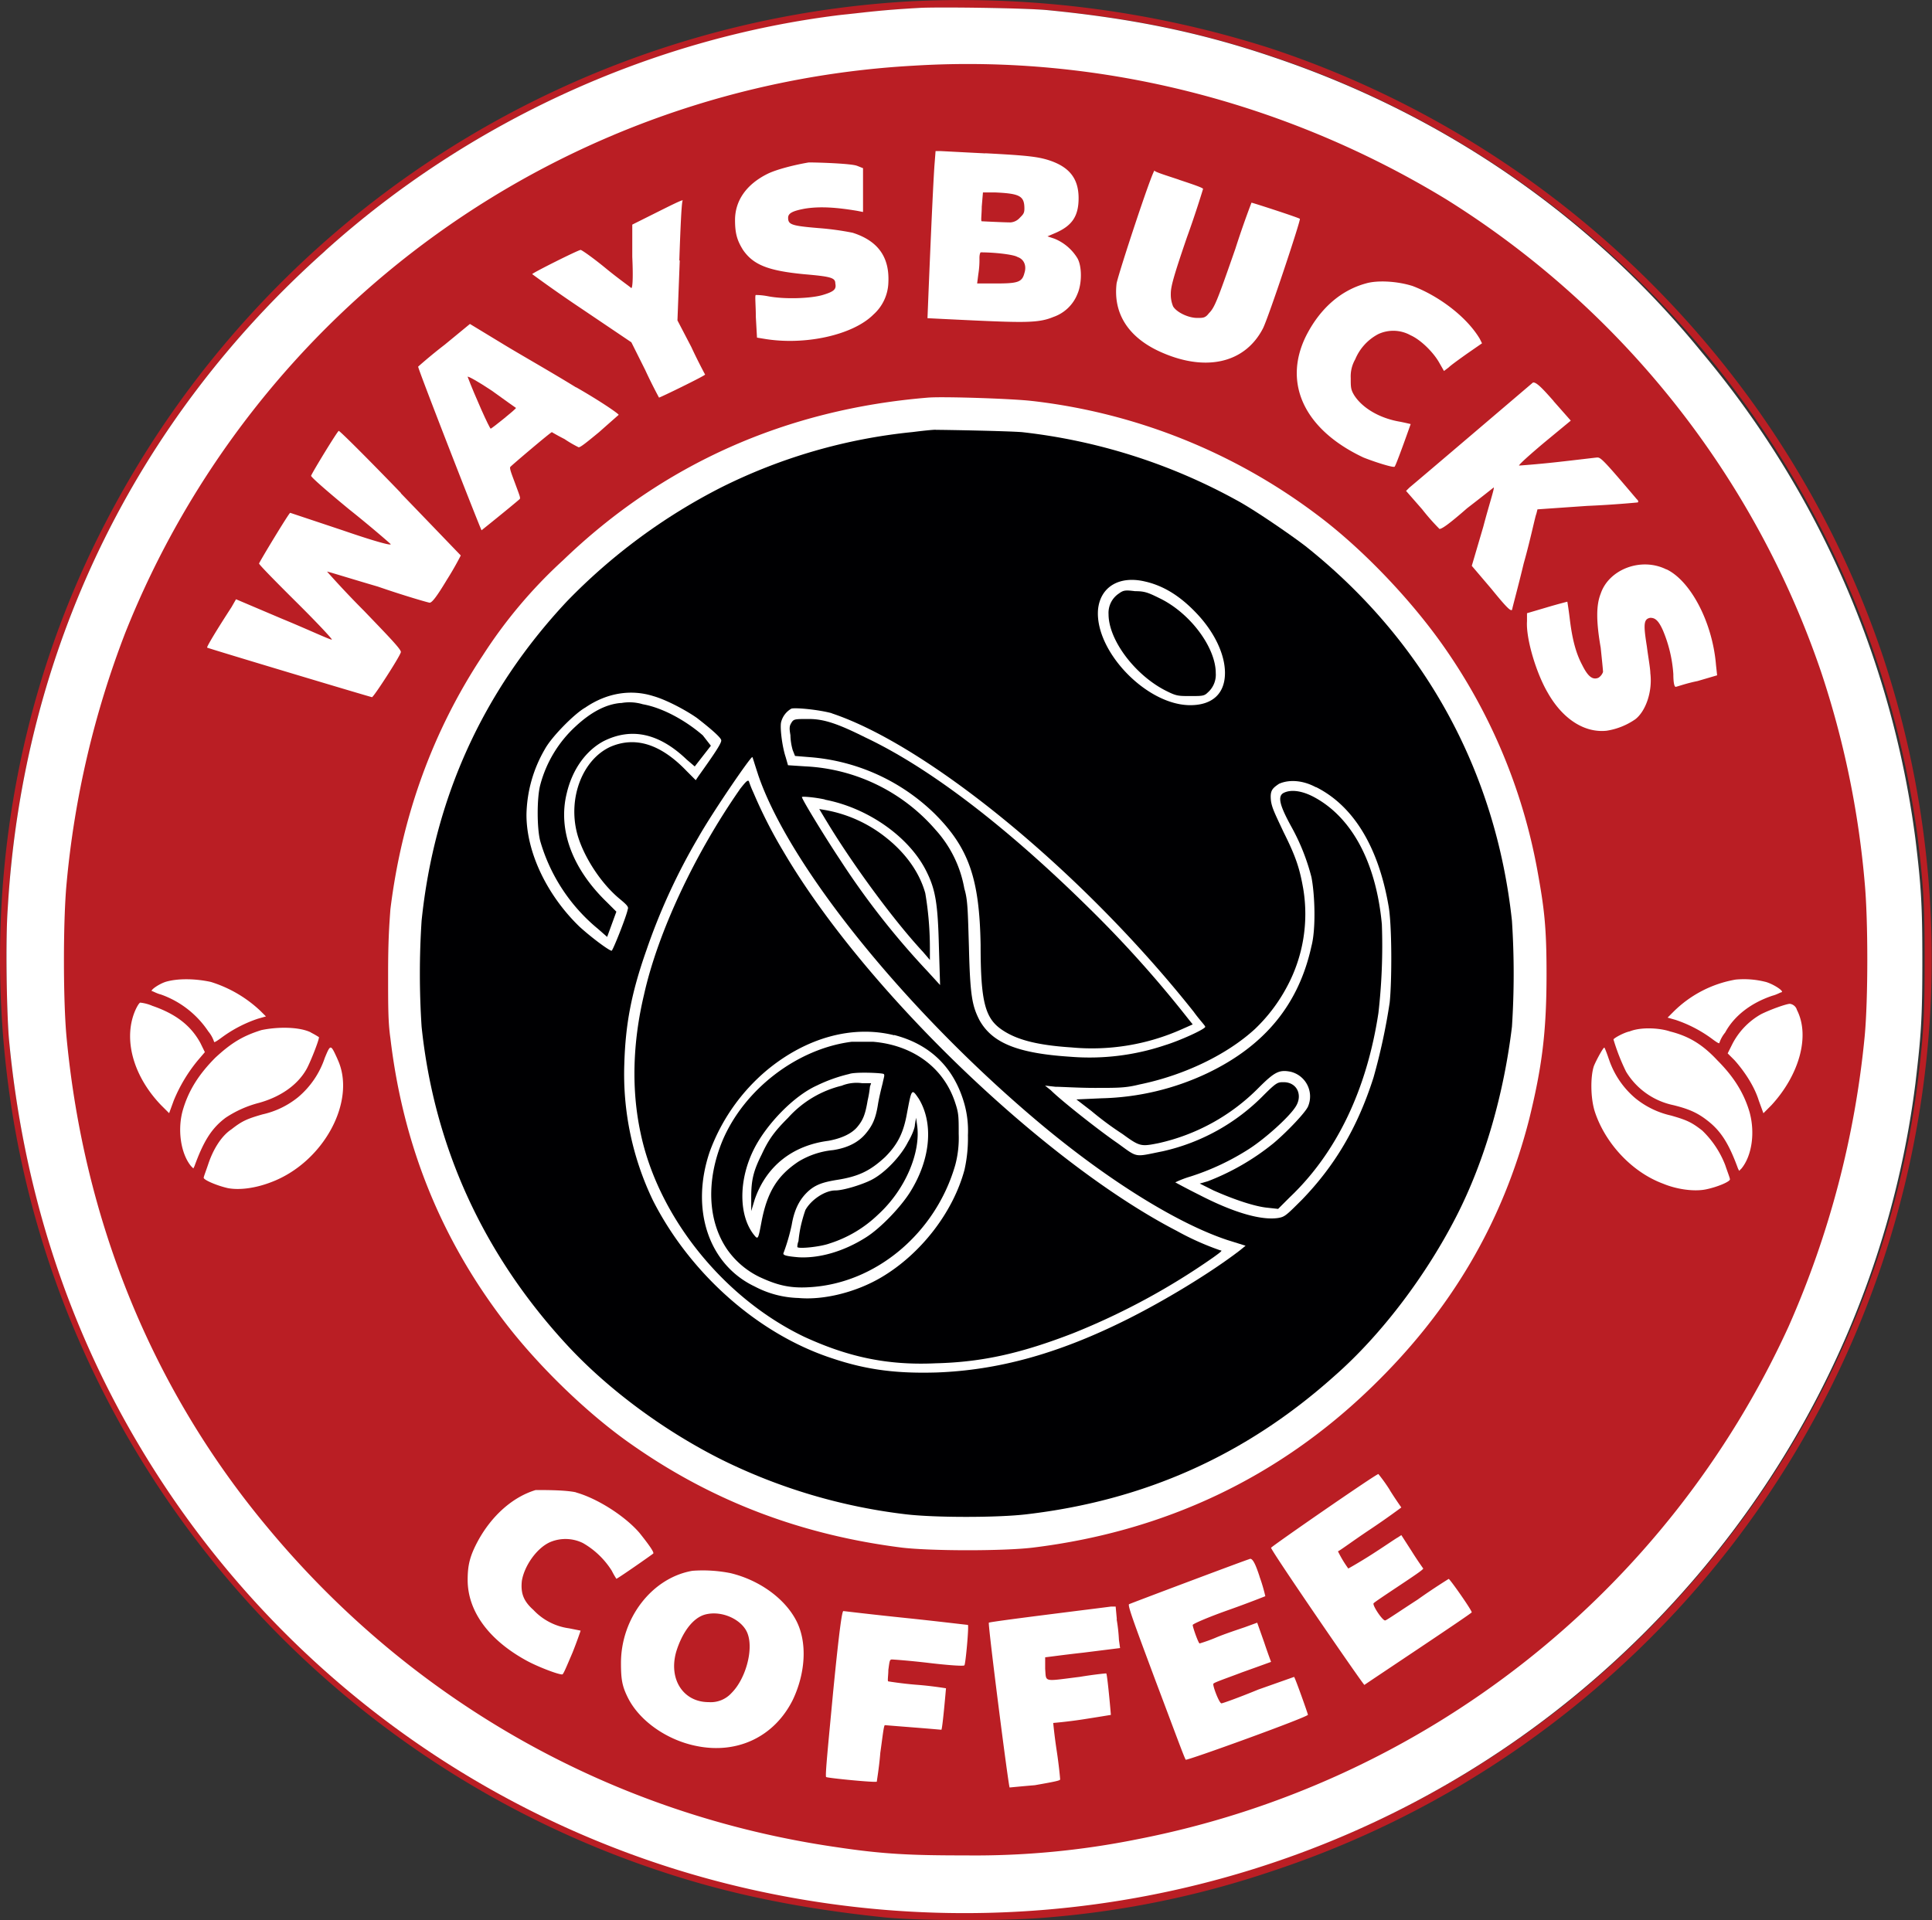 <svg id="Layer_1" data-name="Layer 1" xmlns="http://www.w3.org/2000/svg" viewBox="0 0 612.04 608.44"><rect x="0" y="0" width="612.04" height="608.44" fill="#333333" stroke="none"/><defs><style>.cls-1{fill:#ba1e24;}.cls-1,.cls-2,.cls-3{fill-rule:evenodd;}.cls-2{fill:#fff;}.cls-3{fill:#000002;}</style></defs><path class="cls-1" d="M289.57,92.19A306.31,306.31,0,0,0,34,256.51C4.75,312.38-5.84,376.65,3.29,439.82c16.43,113.56,96.76,208.87,206.31,245,23,7.67,46,12,71.2,14.6,12.42,1.1,38.35,1.1,50.76,0a296.8,296.8,0,0,0,71.21-14.6A304.49,304.49,0,0,0,596.66,300c-30.3-90.55-102.61-162.49-193.89-192.8a321.6,321.6,0,0,0-113.2-15Zm43.09,2.92c26.29,2.56,47.83,6.94,71.57,15A303.19,303.19,0,0,1,607.62,357.29c1.82,15.34,2.19,20.82,2.19,38.71s-.37,23.74-2.19,38.71c-9.5,75.22-48.2,144.6-107.72,193.89-70.11,57.7-163.23,81.07-253.42,63.18A304.7,304.7,0,0,1,45.28,550.1c-24.1-38.71-38-82.53-42.36-129.27-.73-9.13-1.09-31-.36-41.26C7.3,298.5,42.36,225.47,103,171.43a300.18,300.18,0,0,1,164-74.86c7.3-.73,11.68-1.46,24.46-2.19,5.48-.36,34.33,0,41.27.73Z" transform="translate(-0.1 -91.83)"/><path class="cls-2" d="M103,171.43C42.36,225.47,7.3,298.5,2.56,379.57c-.73,9.86-.37,32.13.36,41.26,4.38,47.11,18.26,90.56,41.63,129.63a302.29,302.29,0,0,0,201.2,141.68C335.94,710,429.06,686.66,499.17,629c59.88-49.3,98.22-118.68,107.72-193.9,1.82-15.33,2.19-20.81,2.19-38.7s-.37-23.74-2.19-38.71A300.29,300.29,0,0,0,539,203.2c-35.42-43.46-82.16-75.22-135.11-93.12-23.37-8-45.28-12.41-71.57-15-6.94-.73-35.78-1.09-41.26-.73-12.78.73-17.16,1.46-24.47,2.19-60.25,7.31-118.31,34-163.59,74.86Z" transform="translate(-0.1 -91.83)"/><path class="cls-1" d="M289.57,112.64A285.87,285.87,0,0,0,39.8,292.3a295.15,295.15,0,0,0-18.62,79.6c-1.1,11.68-1.1,36.88,0,48.57,5.48,58.06,27,111.37,63.54,155.19,46,55.5,109.54,91.29,180.75,101.51,14.6,2.19,23.37,2.56,40.53,2.56a259.87,259.87,0,0,0,54.41-5.12A287.16,287.16,0,0,0,566.72,512.12a297.61,297.61,0,0,0,24.1-92c1.1-11.68,1.1-36.88,0-48.57A289.91,289.91,0,0,0,577,304.71,284.58,284.58,0,0,0,458.27,155c-50.39-30.68-109.55-46-168.7-42.36Zm22.64,27.75c13.87.73,17.16,1.1,21.18,2.56,5.84,2.19,8.4,5.84,8.4,11.68s-2.2,8.77-7.31,11l-2.55,1.09,2.19.73a15.26,15.26,0,0,1,7.3,6.21c1.46,2.56,1.46,8,0,11.32a12.62,12.62,0,0,1-7.67,7.3c-4.38,1.83-8.76,1.83-24.83,1.1-8-.37-15-.73-15-.73s1.46-37.25,2.19-48.2l.37-4.75H298c.36,0,6.93.37,14.24.73Zm-40.53,4,1.82.73V159l-1.82-.36c-6.58-1.1-11.69-1.46-16.44-.73-4,.73-5.47,1.46-5.47,2.92,0,2.19,1.09,2.56,9.86,3.29a89.2,89.2,0,0,1,10.58,1.46c8,2.55,11.69,7.67,11.32,15.7a14.18,14.18,0,0,1-4.74,10.22c-6.58,6.58-21.91,9.86-34.69,7.67l-2.19-.36-.37-6.58c0-3.65-.36-6.93,0-6.93a21.45,21.45,0,0,1,3.65.36c5.48,1.1,13.88.73,17.53-.36s4.38-1.83,4-3.66c0-1.82-1.46-2.19-9.86-2.92-11.32-1.09-16.07-2.92-19.36-7.67-1.82-2.92-2.55-5.11-2.55-9.49,0-6.21,3.65-11.32,10.22-14.61,2.92-1.46,8.77-2.92,13.15-3.65,3.29,0,13.87.37,15.34,1.1Zm101.87,4.38c4.39,1.46,7.67,2.56,7.67,2.92,0,0-2.19,7.3-5.11,15.34-4.38,12.78-5.11,15.7-5.11,17.89a9.69,9.69,0,0,0,.73,4c1.09,1.82,4.74,3.65,7.67,3.65,1.82,0,2.55,0,3.65-1.46,1.82-1.83,2.55-3.65,8.4-20.45,2.55-8,5.11-14.61,5.11-14.61.36,0,15,4.75,15.33,5.12s-9.85,31-11.68,34.69c-5.84,11.32-18.62,13.87-32.86,7.3-10.23-4.75-14.61-12.42-13.52-21.55.74-3.65,11.32-35.78,12.05-35.78-.36.36,3.29,1.46,7.67,2.92ZM215.44,174.35l-.73,19,4.38,8.4c2.19,4.74,4.38,8.76,4.38,8.76,0,.37-14.24,7.3-14.6,7.3,0,0-2.19-4-4.38-8.76l-4.38-8.76L184.4,189.69c-8.76-5.84-15.7-11-15.7-11,0-.36,14.61-7.67,15.34-7.67.36,0,4,2.56,8,5.85s7.67,5.84,8,6.2.73-1.82.36-9.85V163l8-4c4.39-2.19,8-4,8-3.65-.37,0-.73,8.4-1.1,19Zm231.87,8c8,2.93,17.17,9.5,21.55,16.8l.73,1.46-4.75,3.29c-2.55,1.82-5.11,3.65-5.84,4.38l-1.46,1.1-1.46-2.56c-1.83-3.29-5.84-7.3-9.13-8.76a11.26,11.26,0,0,0-10.22-.37,15.92,15.92,0,0,0-7.31,8A10.8,10.8,0,0,0,428,211.6c0,2.92,0,3.65,1.1,5.47,2.55,4,8,7.31,14.6,8.4,1.83.37,3.29.73,3.29.73s-4.75,13.51-5.11,13.51c-.37.37-6.21-1.46-9.86-2.92-18.62-8.76-25.56-23.37-18.26-38.34,4.38-8.76,11-14.6,19-16.8,3.65-1.09,9.86-.73,14.6.73ZM182.58,214.52c7.67,4.38,13.51,8.4,13.51,8.76,0,0-2.92,2.56-6.21,5.48-4,3.29-6.21,5.11-6.57,4.75a38.11,38.11,0,0,1-4.38-2.56c-2.19-1.1-4-2.19-4-2.19-.37,0-12.42,10.22-13.15,11-.36.37.37,2.19,1.46,5.12,1.47,4,1.83,4.74,1.47,5.11-2.93,2.55-12.05,9.86-12.05,9.86-.37-.37-20.45-51.85-20.09-51.85,0,0,3.65-3.29,8.4-6.94l8-6.58,10.23,6.21c4.74,2.92,15.7,9.13,23.37,13.88Zm309.65,4.38,5.48,6.21-8.4,6.94c-4.75,4-8,6.93-8,7.3,0,0,5.48-.37,12.05-1.1s12.42-1.46,12.79-1.46c1.09,0,2.19,1.1,12.41,13.15.37.36.73.73.37,1.09,0,0-7.31.73-16.07,1.1l-15.7,1.09-.37,1.47c-.36.73-1.82,8-4,15.7-1.83,7.67-3.66,14.24-3.66,14.6-.36.73-1.82-.73-6.57-6.57l-6.21-7.3L470,258.7c1.82-6.94,3.65-12.41,3.28-12.41,0,0-3.65,2.92-8.4,6.57-5.84,5.11-8,6.57-8.76,6.57a68.76,68.76,0,0,1-5.48-6.21l-5.11-5.84,1.1-1.09c1.82-1.46,39.07-33.23,39.07-33.23,1.09-.37,3.65,2.55,6.57,5.84Zm-165,0A184.91,184.91,0,0,1,417,254.69c14.24,10.58,29.21,26.29,39.43,40.53a179.37,179.37,0,0,1,30.68,72.3c2.19,12.05,2.92,17.89,2.92,32.86,0,18.62-1.46,29.58-5.48,46-8.4,32.87-24.83,60.62-49.66,84.72-29.58,28.84-65.73,46-107.72,51.12-9.13,1.09-31.77,1.09-41.26,0-31.77-4-59.89-14.61-85.45-32.5-14.24-9.86-29.94-25.2-40.53-39.07-20.09-26.29-32.14-55.87-36.15-89.83-.73-5.11-.73-9.86-.73-20.45s.36-15.33.73-20.45c3.65-29.57,13.51-56.6,29.21-80.33a152.54,152.54,0,0,1,25.56-30.31C210,239,249,221.46,294.31,217.8c5.12-.36,27,.37,32.87,1.1ZM127.07,248.11c10.23,10.59,18.63,19.36,19,19.72,0,0-1.82,3.65-4.38,7.67-3.29,5.48-4.75,7.3-5.48,7.3-.36,0-8-2.19-16.43-5.11-8.76-2.56-15.7-4.75-16.07-4.75,0,0,5.12,5.85,11.69,12.42,7.67,8,12,12.41,11.68,13.14-.36,1.46-8.39,13.88-9.12,14.24-.37,0-51.49-15.33-52.22-15.7-.37,0,2.92-5.47,7.67-12.78l1.46-2.55,14.6,6.2c8,3.29,15,6.58,15.7,6.58.73.36-4.38-5.12-11-11.69s-12-12.05-12-12.41,9.49-16.07,9.86-16.07l16.43,5.48c10.59,3.65,16.07,5.11,15.34,4.38-.37-.37-6.21-5.48-13.15-11-8.4-6.93-12-10.22-12-10.59.37-1.09,8.4-14.24,8.77-14.24.73.37,9.49,9.13,19.71,19.72ZM528,272.21c7.67,3.65,14.61,16.8,15.71,30.31l.36,3.29-6.21,1.82c-3.65.73-6.57,1.83-6.93,1.83s-.73-1.1-.73-4a43.1,43.1,0,0,0-3.29-13.87c-1.46-3.29-2.56-4-4-4-2.19.36-2.19,2.19-1.09,9.13.36,2.92,1.09,6.94,1.09,8.4.73,5.84-1.46,12.05-4.74,14.6a21.78,21.78,0,0,1-9.13,3.65c-6.94.73-13.88-3.65-18.63-12.05-3.65-6.2-6.93-17.16-6.57-22.64v-2.55l6.21-1.83c3.65-1.09,6.57-1.82,6.57-1.82s.37,2.19.73,5.11c.73,6.21,1.83,10.95,4,15,1.82,3.65,3.28,4.75,5.11,4a3.65,3.65,0,0,0,1.46-1.83c0-.73-.36-4-.73-7.67-1.46-8.4-1.46-13.51,0-17.16,2.56-7.67,12.78-11.68,20.81-7.67ZM66.82,402.94a40.19,40.19,0,0,1,15.7,9.13l1.83,1.82-2.56.73a41.42,41.42,0,0,0-11.31,5.85c-1.47,1.09-2.56,1.82-2.56,1.46a10.08,10.08,0,0,0-1.83-3.29,30.11,30.11,0,0,0-15-11.69c-1.46-.36-2.55-1.09-2.92-1.09-.36-.37,2.19-2.19,4.38-2.92,3.65-1.1,9.13-1.1,14.24,0Zm492.6,0c2.55.73,5.84,2.92,5.11,3.28-.37,0-1.46.73-2.92,1.1-6.57,2.19-12.05,6.21-15,11.68a10.29,10.29,0,0,0-1.83,3.29c0,.37-1.09-.36-2.55-1.46A41.6,41.6,0,0,0,530.94,415l-2.56-.73,1.83-1.83a36.76,36.76,0,0,1,19.71-10.22,27.8,27.8,0,0,1,9.5.73ZM48.57,410.61c7.3,2.55,12,6.2,15,11.68L65,425.21l-2.19,2.56a49.33,49.33,0,0,0-7.67,12.78l-1.46,4L51.12,442c-8.4-8.76-11.68-19.72-8.76-28.48.73-2.19,1.82-4,2.19-4a13.37,13.37,0,0,1,4,1.1Zm520.71,1.09c4.38,8.4.73,20.82-8,30.31l-2.55,2.56-1.46-4c-1.46-4.75-4.75-9.5-7.67-12.78l-2.19-2.19,1.46-2.92a22.85,22.85,0,0,1,9.13-9.5c2.92-1.46,8-3.28,9.13-3.28a2.7,2.7,0,0,1,2.19,1.82ZM98.59,419a28.2,28.2,0,0,1,2.56,1.47c0,1.09-2.92,8.39-4,10.22-2.92,5.11-8.4,8.76-15,10.59A34.71,34.71,0,0,0,71.57,446c-4.38,3.28-6.94,7.3-9.86,15.33l-.36.73-.73-.73c-3.29-4-4.39-11.68-2.56-17.89S63.17,432.15,68.28,427c5.12-4.75,8.77-6.94,14.61-8.77,5.11-1.09,12-1.09,15.7.73Zm430.52-.36c5.84,1.46,10.22,4,15,9.13,5.11,5.11,8.4,10.22,10.23,16.43,1.82,6.57.73,13.88-2.56,17.89l-.73.73-.37-.73c-2.92-8-5.47-12-9.85-15.33-3.29-2.56-6.21-3.66-10.59-4.75a23,23,0,0,1-15-10.59,65,65,0,0,1-4-10.22c0-.37,3.28-2.2,5.11-2.56,3.65-1.46,9.49-1.1,12.78,0ZM107,427.4c6.21,13.15-4.38,32.87-21.18,39.08C81.06,468.3,76,469,72.3,468.3c-3.29-.73-7.67-2.56-7.67-3.29,0-.36.73-2.19,1.46-4.38,1.46-4.38,4-8.76,7.31-10.95,3.28-2.56,4.74-3.29,9.86-4.75a27.33,27.33,0,0,0,11.32-5.48A27.75,27.75,0,0,0,103,427c1.83-4.38,1.83-4.38,4,.36Zm402.77,0a27.66,27.66,0,0,0,8.4,12.42,27.35,27.35,0,0,0,11.31,5.48c5.12,1.46,6.58,2.19,9.86,4.74a30.34,30.34,0,0,1,7.31,11c.73,2.19,1.46,4,1.46,4.38.36.73-4,2.56-7.67,3.29s-9.13,0-13.51-1.83c-9.86-3.65-18.26-12.78-21.55-22.64-1.46-4.38-1.46-11.32-.36-14.61.73-1.82,2.92-5.84,3.29-5.84,0-.36.73,1.46,1.46,3.65ZM440.38,564c1.82,2.92,3.65,5.48,3.65,5.48s-4.38,3.29-9.86,6.94-9.86,6.94-10.22,6.94a35.66,35.66,0,0,0,3.28,5.47s3.29-1.82,7.3-4.38,7.67-5.11,8.4-5.48l1.1-.73,3.29,5.12c1.82,2.92,3.65,5.47,3.65,5.47,0,.37-3.29,2.56-7.67,5.48s-7.67,5.11-8,5.48c-.74.36,2.92,5.84,3.65,5.47.36,0,5.11-3.28,10.22-6.57,5.11-3.65,9.86-6.57,9.86-6.57.37,0,7.3,9.86,7.3,10.59,0,.36-33.59,22.64-34,23-.36,0-29.21-42-29.57-43.45,0-.36,33.23-23.37,34-23.37a52.56,52.56,0,0,1,3.65,5.11Zm-257.8.73c6.57,1.83,15.33,7.3,20.08,12.78,2.92,3.65,4.75,6.21,4.38,6.57s-11.32,8-11.68,8a26.9,26.9,0,0,1-1.46-2.56,26.17,26.17,0,0,0-9.13-8.76,12.52,12.52,0,0,0-10.23-.37c-4.38,1.83-8.39,7.67-9.13,12.42-.36,3.65.37,6.21,3.66,9.13a18.94,18.94,0,0,0,11.32,5.84l3.65.73s-1.1,3.29-2.56,6.94c-2.19,5.11-2.92,6.94-3.28,6.94-1.47,0-8-2.56-11.32-4.39-12-6.57-18.63-15.7-18.63-25.56,0-4.74.73-7.66,3.29-12.41,4.38-8,11-13.88,18.26-16.07,3.28,0,9.49,0,12.78.73Zm216.53,26.66a52.37,52.37,0,0,1,1.83,6.21s-5.48,2.19-11.68,4.38-11.32,4.38-11.32,4.74c0,.73,1.82,5.85,2.19,5.85a48.57,48.57,0,0,0,5.11-1.83c2.55-1.09,6.94-2.55,9.13-3.29l4-1.46,2.2,6.21c1.09,3.29,2.19,6.21,2.19,6.21s-4,1.46-9.13,3.29c-4.75,1.82-9.13,3.28-9.13,3.65-.37.36,1.82,6.2,2.55,6.2.37,0,5.48-1.82,11.69-4.38l11.32-4c.36.36,4.38,11.68,4.38,12,0,.73-38.34,14.6-38.71,14.24s-4.38-11.32-9.49-24.83c-6.94-18.63-9.13-24.47-8.4-24.47.73-.36,37.61-14.24,38-14.24,1.09-.73,2.19,2.19,3.28,5.48Zm-167.6-1.1c9.13,2.19,17.16,8,20.81,15s2.92,16.8-1.09,25.2c-5.85,11.68-17.53,17.16-30.31,14.61-9.5-1.83-18.26-8-21.91-15.34-1.83-3.65-2.19-5.84-2.19-11,0-14.24,9.86-27,22.64-29.21a44.88,44.88,0,0,1,12,.73Zm122.33,14.61a52.21,52.21,0,0,1,.73,6.57l.36,2.56-11.68,1.46c-6.58.73-11.69,1.46-12.05,1.46v3.65c.36,4.38-.73,4,10.95,2.56,4.38-.73,8-1.1,8.4-1.1.36.37,1.46,12.78,1.46,13.15,0,0-4.38.73-9.13,1.46s-9.13,1.09-9.13,1.09.37,4,1.1,8.77,1.09,8.76,1.09,9.13-1.82.73-8,1.82c-4.38.37-8,.73-8,.73-.37-.36-6.94-51.85-6.58-52.22s36.15-4.74,38.71-5.11h1.46l.37,4ZM287,604.5c10.59,1.1,19.36,2.19,19.72,2.19.37.37-.73,12.42-1.1,12.79,0,.36-5.11,0-11.32-.74s-11.32-1.09-11.68-1.09c-.73,0-.73.73-1.1,3.29,0,1.82-.36,3.65,0,3.65,0,0,4.39.73,9.13,1.09s9.13,1.1,9.13,1.1-1.09,12.78-1.46,13.14c0,0-4-.36-8.76-.73s-9.13-.73-9.13-.73c-.37,0-.73,3.66-1.46,8.77-.37,4.74-1.1,8.76-1.1,9.13-.36.36-15.33-1.1-16.06-1.46-.37-.37.73-11,2.19-26.66,2.19-22.28,2.92-25.93,3.28-25.93,0,0,9.13,1.1,19.72,2.19Z" transform="translate(-0.1 -91.83)"/><path class="cls-1" d="M311.11,157.19c0,2.55-.36,4.75,0,4.75,0,0,6.94.36,9.13.36a4.33,4.33,0,0,0,2.92-1.46c1.1-1.1,1.46-1.46,1.46-2.92,0-4-1.46-4.75-9.13-5.11h-4l-.37,4.38Z" transform="translate(-0.1 -91.83)"/><path class="cls-1" d="M310.38,173.62a28.08,28.08,0,0,1-.36,5.11l-.37,2.92h5.84c6.94,0,8.4-.36,9.13-3.28.73-2.19,0-4.38-2.19-5.11-1.09-.74-6.94-1.47-11.68-1.47,0,0-.37.37-.37,1.83Z" transform="translate(-0.1 -91.83)"/><path class="cls-1" d="M148.25,211.23c2.19,5.84,6.94,16.43,7.31,16.43.73-.36,8-6.2,8-6.57,0,0-3.65-2.56-7.67-5.48-4.38-2.92-7.67-4.74-7.67-4.38Z" transform="translate(-0.1 -91.83)"/><path class="cls-3" d="M296.51,228c-1.1,0-4.39.36-7.31.73a174.12,174.12,0,0,0-60.61,17.53,184.65,184.65,0,0,0-48.93,36.15c-26.66,28.48-42,62.44-46,101.14a258,258,0,0,0,0,33.6c4,38.34,19.72,72.3,46,100.78,13.14,14.24,31,27.39,49.29,36.52A178.94,178.94,0,0,0,287,571.64c9.13,1.1,29.21,1.1,38.34,0,37.25-4.38,69.38-18.62,97.5-43.82,15-13.14,29.21-32.13,38.71-50.76,9.13-17.89,15-39.07,17.52-59.88a258,258,0,0,0,0-33.6c-5.11-47.47-27.75-88.73-65.36-118.67-4.75-3.65-16.43-11.69-21.91-14.61a182.85,182.85,0,0,0-67.92-21.54c-4.74-.37-24.1-.73-27.38-.73Zm66.82,48.2c5.84,1.46,10.95,4.75,16.07,10.22,5.47,5.85,8.76,12.78,8.76,18.63,0,6.57-4,10.22-11,10.22-13.87,0-30.3-17.16-29.21-30.31.73-7.3,6.94-10.95,15.34-8.76ZM207,312.38c4,1.1,10.23,4.38,13.88,6.94,3.29,2.55,7.3,5.84,7.67,6.94.36.73-1.83,4-7.31,11.68l-.73,1.1-2.92-2.93c-8.4-8.76-16.43-10.95-24.1-7.66-8.76,4-13.51,16.06-10.59,27.38,1.83,6.94,7.31,15.7,13.51,20.82,2.19,1.82,2.93,2.55,2.56,3.28-.37,2.19-4.75,13.15-5.11,13.15-.73,0-6.21-4-10.23-7.67C173.45,375.55,166.88,362,166.88,350a42.65,42.65,0,0,1,5.84-20.81c2.19-4,9.49-11.32,12.78-13.15,6.94-4.75,14.6-5.84,21.54-3.65Zm56.6,5.48c30.67,10.22,79.61,50.39,114.66,94.57,1.83,2.56,3.65,4.38,3.65,4.75,0,.73-8,4.38-12.78,5.84a75.11,75.11,0,0,1-29.94,3.65c-16.8-1.09-24.83-4.38-28.85-11.68-2.19-4.38-2.92-7.31-3.29-23-.36-11.68-.36-15-1.46-18.62a37.34,37.34,0,0,0-9.12-18.62,58.22,58.22,0,0,0-41.27-20.09l-5.47-.36-.73-2.56c-1.1-3.28-1.83-9.13-1.47-11a6.81,6.81,0,0,1,3.29-4.38c1.46-.37,8.77.36,12.78,1.46Zm-23.37,19.35c9.86,29.21,47.47,75.59,89.83,111,21.91,18.26,43.45,31.4,58.79,36.51l5.84,1.83L392.91,488c-9.5,7.3-24.1,16.07-35.79,21.91-21.91,10.95-40.9,16.07-60.25,16.8-12.41.36-21.91-.73-32.86-4.39-23.74-7.66-45.28-27-57-50a92.21,92.21,0,0,1-9.13-43.46c.37-12.41,2.19-22.27,6.94-35.78a195.2,195.2,0,0,1,16.43-35.79c4.75-8.39,16.8-25.92,17.17-25.56,0-.36.73,2.19,1.82,5.48Zm176.74,4c11.68,5.84,19.72,18.62,23,37.61,1.1,5.84,1.1,23.73.37,30.67a192.38,192.38,0,0,1-5.12,23.74c-5.11,16.06-12.41,28.11-22.63,38.7-5.12,5.11-5.48,5.48-7.67,5.84-5.12.73-13.51-1.46-24.83-7.3-4.39-2.19-7.67-4-7.67-4a30.8,30.8,0,0,1,4.74-1.83,78.61,78.61,0,0,0,18.63-8.76c5.11-3.29,12.41-9.86,14.6-13.15,2.56-3.65.73-8-3.65-8-1.82,0-2.19,0-6.21,4a64.5,64.5,0,0,1-32.13,17.9c-9.13,1.82-7.67,2.19-14.24-2.56-5.84-4-17.89-13.51-21.18-16.8l-1.82-1.46,3.28.37c1.83,0,7.3.36,12.42.36,7.67,0,9.86,0,14.24-1.09,14.24-2.92,27.75-9.5,36.51-17.53a52.48,52.48,0,0,0,10.23-13.51,48.65,48.65,0,0,0,5.11-31c-1.1-6.21-2.19-9.86-6.21-17.89-2.92-6.21-3.65-7.67-4-9.86-.37-3.29.36-4,2.55-5.48,3.29-1.46,7.67-1.09,11.69,1.1Zm-155.56,4c13.51,2.56,26.66,11.69,32.13,22.64,2.93,5.85,3.66,10.23,4,24.1l.37,12-4-4.38a249.53,249.53,0,0,1-27.75-35.42c-4.38-6.57-12-19-12-19.72-.37-.36,4,0,7.3.73Z" transform="translate(-0.1 -91.83)"/><path class="cls-3" d="M354.57,279.88a7.35,7.35,0,0,0-3.29,6.57c0,8.4,8.76,19.72,18.62,24.47,2.92,1.46,3.65,1.46,7.31,1.46s4.38,0,5.47-1.1a7.49,7.49,0,0,0,2.56-6.2c0-8-8-19-17.89-23.74-3.66-1.82-4.75-2.19-7.67-2.19-2.92-.36-3.65-.36-5.11.73Z" transform="translate(-0.1 -91.83)"/><path class="cls-3" d="M196.82,314.57c-4.75.37-9.5,2.92-14.24,7.3a38.53,38.53,0,0,0-11.32,18.63c-1.1,4-1.1,13.87,0,17.89a56.19,56.19,0,0,0,18.26,27.75l2.92,2.56,1.46-4,1.46-4-2.92-2.92c-11-10.59-15.7-23-12.78-34.69,1.82-7.67,6.2-13.51,11.68-16.43,8.76-4.38,17.53-2.56,26.29,5.84l2.56,2.19,2.55-3.28,2.56-3.29-2.56-3.29c-5.47-4.74-12.78-8.76-19-9.85a14.73,14.73,0,0,0-6.94-.37Z" transform="translate(-0.1 -91.83)"/><path class="cls-3" d="M250.86,320.78c-.73,1.09-.73,1.82-.36,4a18.22,18.22,0,0,0,.73,4.75l.73,1.83,4.38.36a63.56,63.56,0,0,1,39.8,17.9c11,10.95,14.24,20.81,14.61,41.62,0,18.26,1.46,23.37,6.93,27,4.39,2.93,10.59,4.75,21.91,5.48a69.8,69.8,0,0,0,35.06-5.84l3.29-1.46-1.47-1.83a364.49,364.49,0,0,0-31.4-35.05c-25.56-25.2-50-44.19-70.84-54.05-8.76-4.38-13.14-5.84-17.89-5.84-4.38,0-4.75,0-5.48,1.1Z" transform="translate(-0.1 -91.83)"/><path class="cls-3" d="M234.43,342c-14.24,20.45-25.93,45.28-30.31,65-3.65,15.34-4,30.31-1.09,43.82C208.5,477.06,229,503,254.88,515.41c13.51,6.2,25.92,9.12,41.63,8.39,15-.36,27.38-3.28,43.45-9.49a219.71,219.71,0,0,0,44.55-24.1c2.55-1.83,2.92-2.19,2.19-2.19a86.86,86.86,0,0,1-13.88-6.21c-41.62-21.54-98.59-75.95-124.51-120.13a150.75,150.75,0,0,1-9.5-18.63,33.5,33.5,0,0,1-1.46-3.65c-.36-.73-1.46.73-2.92,2.56Zm48.93,77.78c11.32,2.92,19,10.22,22.27,21.9a31.67,31.67,0,0,1,1.1,9.86,45.61,45.61,0,0,1-1.1,11c-3.65,13.51-13.87,26.65-26.29,34-8,4.74-18.25,7.3-26.29,6.57a31.44,31.44,0,0,1-13.87-3.65c-14.61-6.94-20.45-24.47-14.24-42.72a61.2,61.2,0,0,1,18.25-25.93c12.42-10.22,27-14.24,40.17-10.95Z" transform="translate(-0.1 -91.83)"/><path class="cls-3" d="M269.85,421.93c-17.16,2.19-34,15-40.9,31.4-5.11,12.41-4.74,25.19,1.46,34.32a26.74,26.74,0,0,0,10.23,8.77c5.47,2.55,9.49,3.65,15.7,3.28,21.18-1.09,40.17-17.16,46.37-38.7a33.22,33.22,0,0,0,1.1-9.86c0-5.48,0-6.57-1.1-9.86C299.06,430,289.2,423,276.79,421.93Zm10.22,10.22c.37.37,0,1.1-.36,2.92-.37,1.46-1.1,4.38-1.46,6.57-.73,4.75-1.83,6.94-4,9.5s-5.48,4.38-10.22,5.11a25.77,25.77,0,0,0-11,3.65c-6.57,4.38-9.86,9.5-11.68,19-1.1,5.84-1.1,5.84-2.56,4-4.75-6.21-4.75-17.53.37-27.39,4-7.67,12.41-16.43,19.71-19.72a48.79,48.79,0,0,1,10.23-3.65c1.83-.73,10.59-.36,10.95,0Zm11,7.67c4.75,7.67,4,19-2.56,29.58-2.92,4.74-9.49,11.68-14.24,14.6-6.94,4.38-14.6,6.57-21.18,6.21-4.38-.37-5.11-.73-4.74-1.46a62.23,62.23,0,0,0,2.55-8.76c.73-4.39,2.19-7.67,4.75-10.23s5.11-3.29,9.13-4c7.3-1.09,10.95-2.92,15.7-7.3,4-4,5.84-7.67,6.94-13.87,1.46-7.67,1.46-8,3.65-4.75Z" transform="translate(-0.1 -91.83)"/><path class="cls-3" d="M266.93,435.8A33.43,33.43,0,0,0,249.77,446c-4.39,4.38-6.21,6.93-8.4,11.68-2.56,5.11-3.29,8-3.29,13.51v4.38l1.1-3.65c3.65-10.59,12-17.16,23.37-18.62,4-.73,7.3-2.19,9.13-4.38s2.55-4,3.28-8.4a34.4,34.4,0,0,0,.73-4.38l.37-1.1h-2.92a12.68,12.68,0,0,0-6.21.73Z" transform="translate(-0.1 -91.83)"/><path class="cls-3" d="M289.93,448.22c0,1.09-1.09,3.65-2.19,5.47-2.19,4.39-7.3,9.86-11.68,12.05-2.92,1.47-8.77,3.29-11.32,3.29-3.29,0-7.67,2.92-9.5,6.21a48.86,48.86,0,0,0-1.46,5.11,39.53,39.53,0,0,0-.73,4.75,4.93,4.93,0,0,0-.36,1.82c0,.73,7.3,0,10.22-1.09a39.15,39.15,0,0,0,15.34-9.13c8.76-8,13.51-19.72,12.41-28.12L290.3,446l-.37,2.19Z" transform="translate(-0.1 -91.83)"/><path class="cls-3" d="M406.78,343.05c-2.19,1.1-1.09,4.38,2.56,11a67.21,67.21,0,0,1,6.21,15.7c1.09,5.48,1.46,16.43,0,21.91-4,18.26-14.61,31.4-32.87,40.17a82.62,82.62,0,0,1-33.59,8l-8,.36,4.75,3.66a99.73,99.73,0,0,0,9.86,7.3c5.48,4,5.84,4,11.32,2.92a64.08,64.08,0,0,0,31.77-17.53c5.11-5.11,6.57-5.84,10.22-5.11a8.06,8.06,0,0,1,5.48,10.95c-.73,1.83-6.57,8-10.95,11.69a76.64,76.64,0,0,1-20.82,12.05l-2.55.73,4.38,2.19c6.57,2.92,13.14,5.11,17.16,5.48l3.29.36,3.65-3.65c15-14.24,24.46-34.32,28.12-58.42a188.19,188.19,0,0,0,1.09-28.12C436,364.6,428,350.36,415.91,344.15c-3.65-1.83-6.94-2.19-9.13-1.1Z" transform="translate(-0.1 -91.83)"/><path class="cls-3" d="M261.82,351.82c7.66,12.78,20.81,31,30.67,41.62l2.19,2.56v-4a103.74,103.74,0,0,0-1.46-17.16c-1.83-6.57-6.21-12.78-12.78-17.89a42.8,42.8,0,0,0-18.62-8.4l-2.19-.37,2.19,3.66Z" transform="translate(-0.1 -91.83)"/><path class="cls-2" d="M57.33,405.49l-1.83.37,2.56,1.46c3.65,1.83,8.76,6.94,11,10.59,0,.36,9.13-4.75,9.13-5.11,0,0-1.46-1.1-3.28-2.56-5.48-3.65-12.78-5.84-17.53-4.75Z" transform="translate(-0.1 -91.83)"/><path class="cls-2" d="M549.19,405.49c-3.28.37-8,2.56-11.68,4.75-1.83,1.1-3.29,2.19-3.29,2.19,0,.37,9.13,5.11,9.13,5.11,1.83-3.65,6.94-8.39,11-10.59,1.82-1.09,2.55-1.46,1.82-1.46h-2.92a7.48,7.48,0,0,0-4,0Z" transform="translate(-0.1 -91.83)"/><path class="cls-2" d="M45.64,415.35c-1.09,3.29-.73,8.77.73,12.78a29.66,29.66,0,0,0,4.75,8.77l1.46,2.19,1.83-4a32,32,0,0,1,4.38-6.94A10.58,10.58,0,0,0,61,424.48c0-1.09-2.19-4-4.75-6.21-1.82-1.82-3.65-2.55-6.2-3.65l-3.66-1.46c-.36,0-.36.73-.73,2.19Z" transform="translate(-0.1 -91.83)"/><path class="cls-2" d="M562.7,414.62a18,18,0,0,0-5.84,3.65c-2.55,2.2-4.75,5.12-4.75,6.21a28.15,28.15,0,0,0,2.2,3.65c1.09,1.83,3.28,4.75,4.38,6.94l1.82,4L562,436.9c4-5.48,5.85-10.23,5.85-15.7,0-3.29-.73-8-1.46-7.67,0-.37-1.83.36-3.66,1.09Z" transform="translate(-0.1 -91.83)"/><path class="cls-2" d="M84.35,421.56c-5.11,1.46-9.49,4-14.24,9.13-4,4-4.75,5.11-6.57,8.76A57.64,57.64,0,0,0,61,445.66c-.36,2.19-.73,9.13,0,9.13.37,0,.73-1.1,1.46-2.56a32.79,32.79,0,0,1,7.67-8.39c2.56-1.83,6.94-3.66,11.32-5.12a27.09,27.09,0,0,0,9.13-4c2.55-1.83,4.75-5.48,6.21-9.13l1.09-2.92-1.09-.37c-2.56-1.46-9.5-1.46-12.42-.73Z" transform="translate(-0.1 -91.83)"/><path class="cls-2" d="M517.79,421.2a6,6,0,0,0-1.83.73l-1.09.36,1.09,2.92c1.46,4,3.66,7.31,6.21,9.13,2.56,2.19,4,2.92,9.13,4,4.38,1.09,8.76,2.92,11.32,5.11a32.66,32.66,0,0,1,7.67,8.4c.73,1.46,1.46,2.55,1.82,2.55s.37-6.57,0-9.12a56.37,56.37,0,0,0-2.55-6.21c-1.83-3.65-2.56-4.75-6.57-8.77-5.12-5.11-9.5-7.66-14.61-9.12-2.92-.37-9.13-.73-10.59,0Z" transform="translate(-0.1 -91.83)"/><path class="cls-2" d="M103.34,434c-2.19,4.38-6.94,8.76-11.69,11.32-2.19,1.09-5.47,2.19-7.3,2.92-1.83.36-4.38,1.09-5.11,1.82a19.71,19.71,0,0,0-9.86,11.69l-1.1,2.92,1.83.36c3.65.73,5.11,1.1,8.4.37,10.59-1.46,20.81-9.86,25.19-20.45,1.46-3.29,2.19-8.4,1.46-11.32l-.36-2.19L103.34,434Z" transform="translate(-0.1 -91.83)"/><path class="cls-2" d="M507.57,433.61c-1.47,11.32,8,25.2,20.81,30.31,5.11,2.19,9.49,2.19,14.61,1.09l1.82-.36-1.09-2.92A20.88,20.88,0,0,0,533.86,450c-.73-.36-2.92-1.09-5.12-1.82a38.77,38.77,0,0,1-7.3-2.92A25.09,25.09,0,0,1,509.76,434l-1.46-2.92-.73,2.55Z" transform="translate(-0.1 -91.83)"/><path class="cls-1" d="M223.47,603.41c-4,1.09-7.3,5.84-9.12,11.68-2.56,8.77,2.19,16.07,10.22,16.07a8.89,8.89,0,0,0,7.3-2.92c4.39-4.38,6.94-13.51,5.12-18.62-1.47-4.39-8-7.67-13.52-6.21Z" transform="translate(-0.1 -91.83)"/></svg>